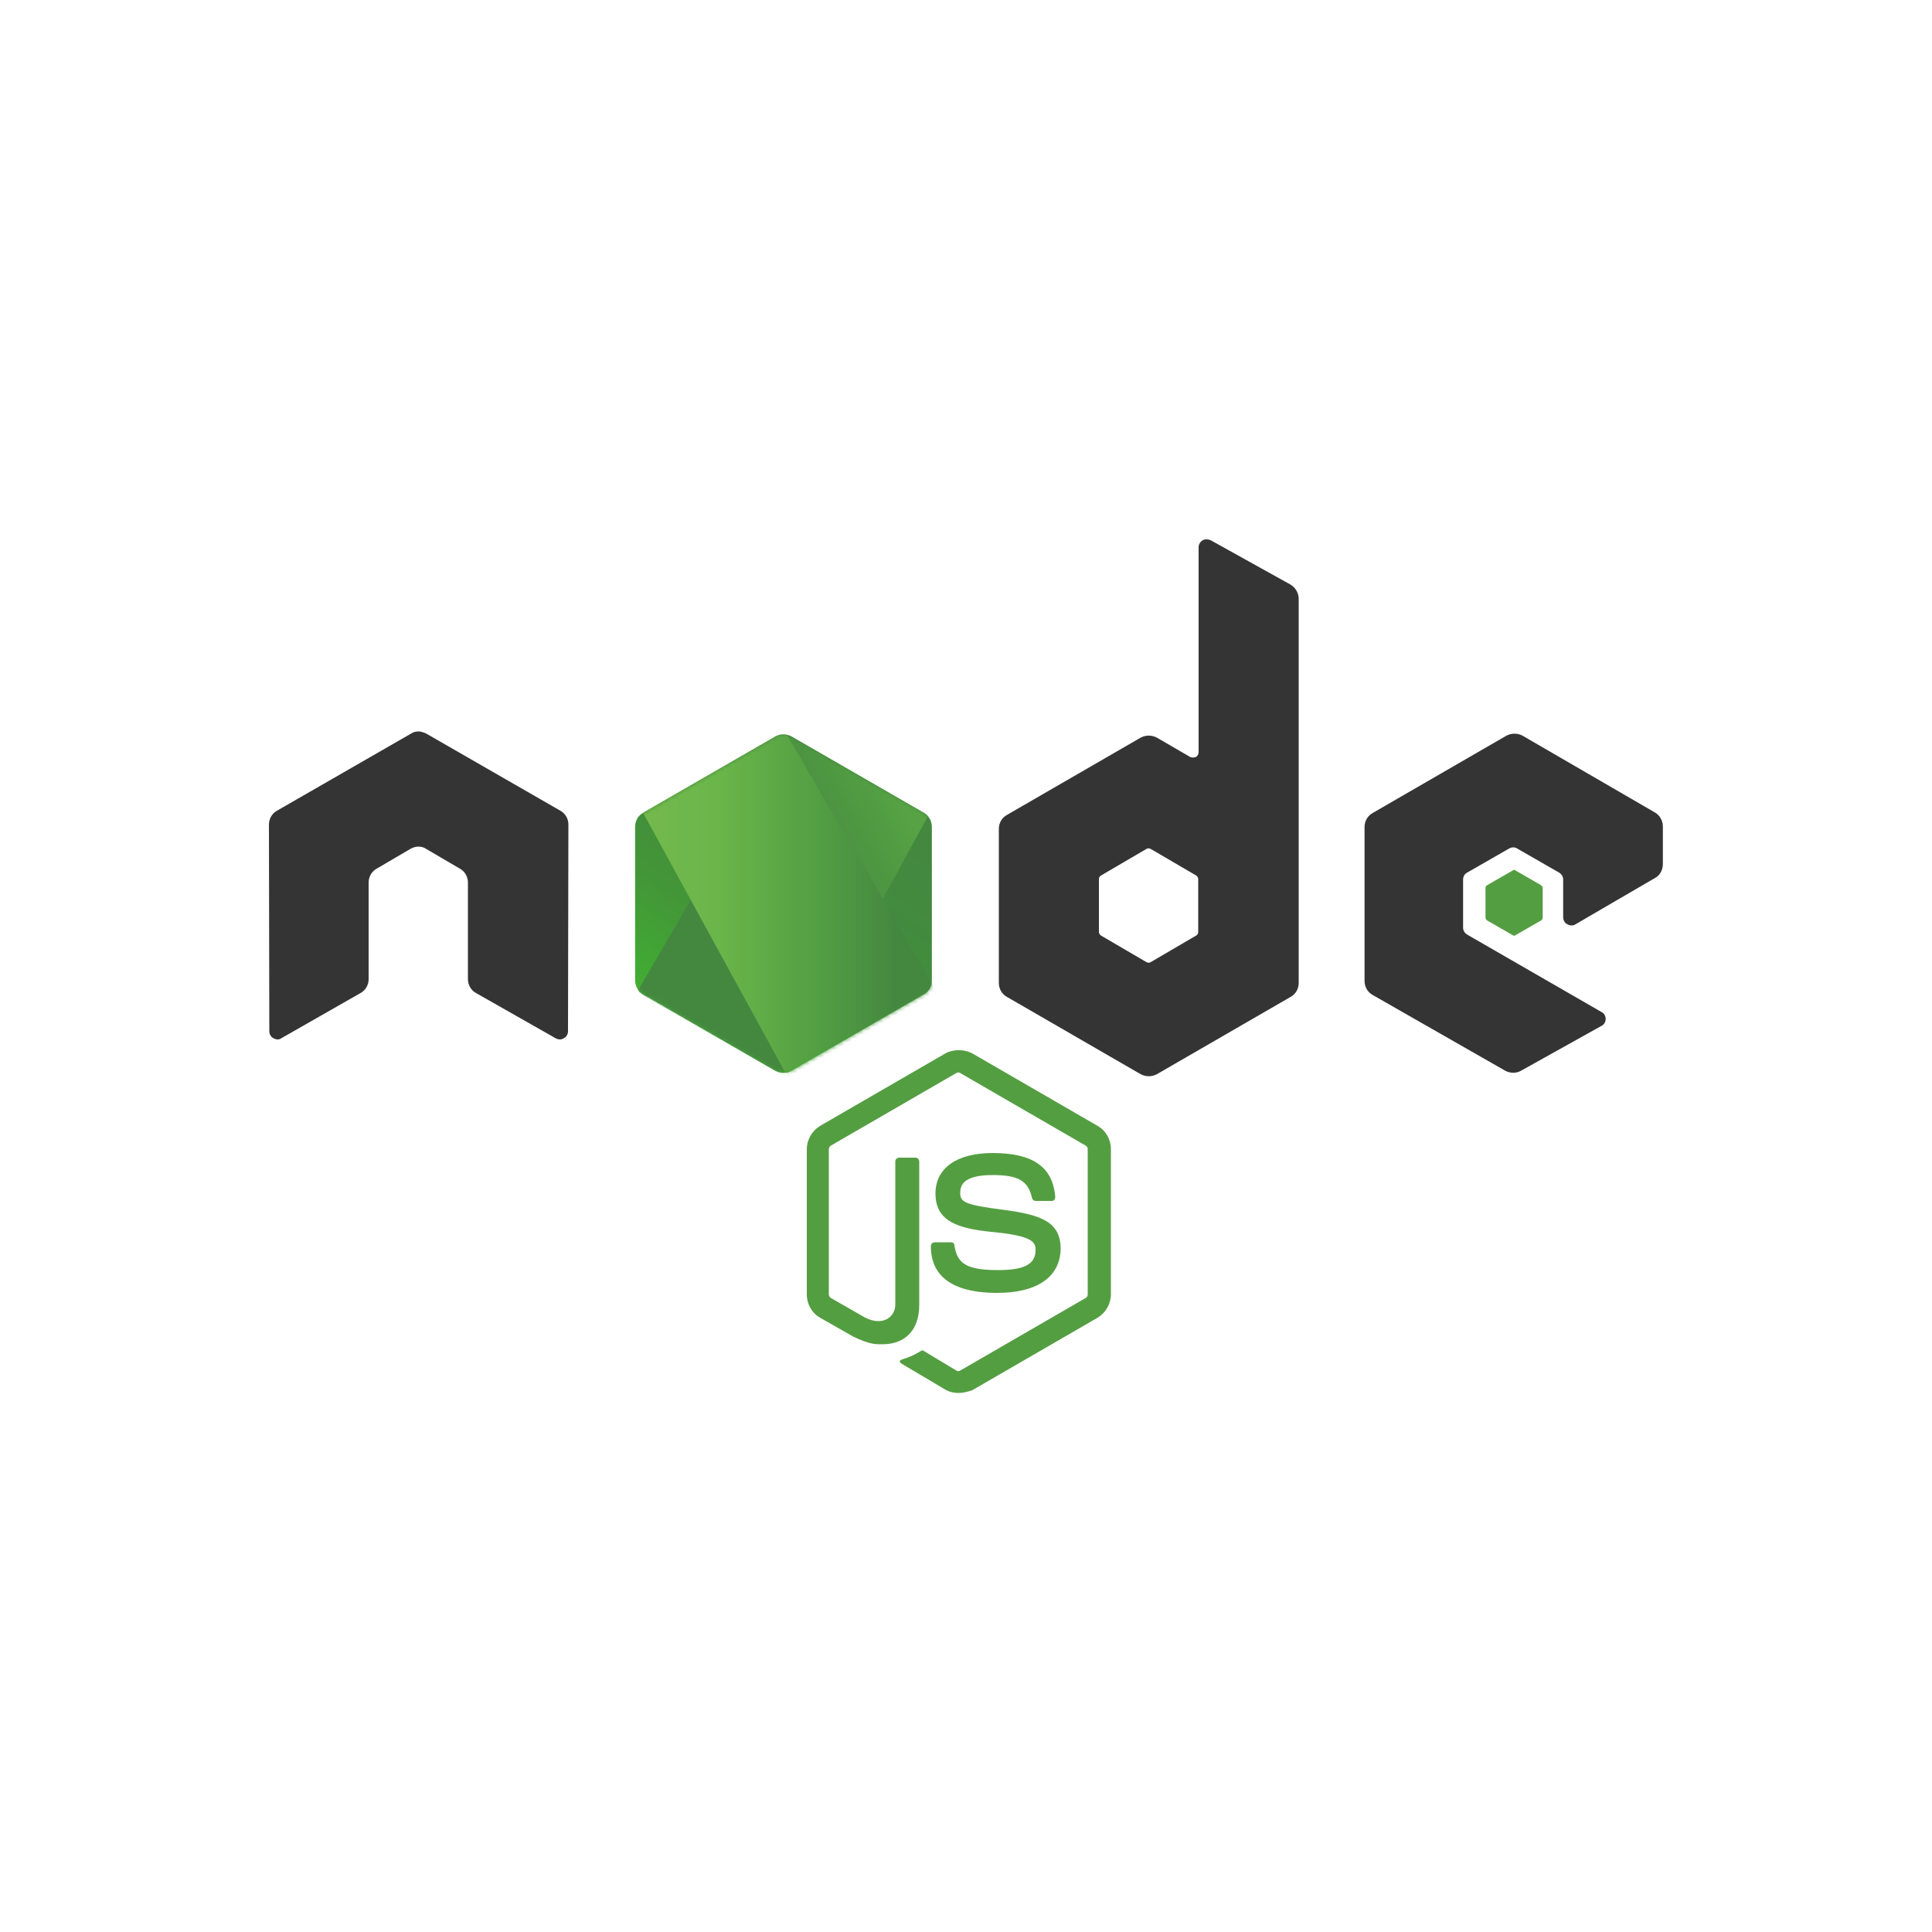 <?xml version="1.0" encoding="utf-8"?>
<!-- Generator: Adobe Illustrator 24.1.2, SVG Export Plug-In . SVG Version: 6.00 Build 0)  -->
<svg version="1.1" id="Capa_1" xmlns="http://www.w3.org/2000/svg" xmlns:xlink="http://www.w3.org/1999/xlink" x="0px" y="0px"
	 viewBox="0 0 500 500" style="enable-background:new 0 0 500 500;" xml:space="preserve">
<style type="text/css">
	.st0{fill:#549E42;}
	.st1{fill:#343434;}
	.st2{fill:url(#path-2_2_);}
	.st3{filter:url(#Adobe_OpacityMaskFilter);}
	.st4{fill:#FFFFFF;}
	.st5{mask:url(#mask-3_4_);}
	.st6{fill:none;}
	.st7{fill:url(#SVGID_1_);}
	.st8{filter:url(#Adobe_OpacityMaskFilter_1_);}
	.st9{mask:url(#mask-3_3_);}
	.st10{fill-rule:evenodd;clip-rule:evenodd;fill:url(#SVGID_2_);}
	.st11{fill-rule:evenodd;clip-rule:evenodd;fill:url(#SVGID_3_);}
	.st12{fill-rule:evenodd;clip-rule:evenodd;fill:url(#SVGID_4_);}
	.st13{fill-rule:evenodd;clip-rule:evenodd;fill:url(#SVGID_5_);}
	.st14{fill-rule:evenodd;clip-rule:evenodd;fill:url(#SVGID_6_);}
	.st15{fill:#2E2815;}
	.st16{fill:#DF4C36;}
	.st17{fill:#56C2DE;}
	.st18{fill:#E44E28;}
	.st19{fill:#EC662B;}
	.st20{fill:#EBEBEB;}
	.st21{fill:#E8A50A;}
	.st22{fill:#F3C100;}
	.st23{fill:#F1F1F2;}
	.st24{fill:#3655A2;}
	.st25{fill:#3C61AB;}
</style>
<g>
	<path class="st0" d="M248,360.5c-1.2,0-2.4-0.3-3.4-0.9l-10.8-6.4c-1.6-0.9-0.8-1.2-0.3-1.4c2.2-0.7,2.6-0.9,4.9-2.2
		c0.2-0.2,0.6-0.1,0.8,0.1l8.3,5c0.3,0.2,0.7,0.2,1,0l32.5-18.8c0.3-0.2,0.5-0.5,0.5-0.9v-37.6c0-0.4-0.2-0.7-0.5-0.9l-32.5-18.8
		c-0.3-0.2-0.7-0.2-1,0l-32.5,18.8c-0.3,0.2-0.5,0.6-0.5,0.9v37.6c0,0.3,0.2,0.7,0.5,0.9l8.9,5.1c4.8,2.4,7.8-0.4,7.8-3.3v-37.1
		c0-0.5,0.4-1,1-1h4.2c0.5,0,1,0.4,1,1v37.1c0,6.4-3.5,10.2-9.6,10.2c-1.9,0-3.3,0-7.5-2l-8.6-4.9c-2.1-1.2-3.4-3.5-3.4-6v-37.6
		c0-2.4,1.3-4.7,3.4-6l32.5-18.8c2-1.1,4.8-1.1,6.9,0l32.5,18.8c2.1,1.2,3.4,3.5,3.4,6v37.6c0,2.4-1.3,4.7-3.4,6l-32.5,18.8
		C250.4,360.2,249.2,360.5,248,360.5z M258.1,334.6c-14.3,0-17.2-6.5-17.2-12.1c0-0.5,0.4-1,1-1h4.2c0.5,0,0.9,0.3,0.9,0.8
		c0.7,4.3,2.5,6.4,11.2,6.4c6.9,0,9.8-1.5,9.8-5.2c0-2.1-0.8-3.7-11.5-4.7c-8.9-0.9-14.4-2.9-14.4-9.9c0-6.6,5.5-10.5,14.8-10.5
		c10.4,0,15.6,3.6,16.2,11.4c0,0.2-0.1,0.5-0.2,0.7c-0.2,0.2-0.4,0.3-0.7,0.3h-4.2c-0.4,0-0.8-0.3-0.9-0.7c-1-4.5-3.5-6-10.2-6
		c-7.5,0-8.4,2.6-8.4,4.6c0,2.4,1.1,3.1,11.2,4.4c10,1.3,14.8,3.2,14.8,10.2C274.3,330.5,268.4,334.6,258.1,334.6z"/>
	<path class="st1" d="M147.1,213.4c0-1.5-0.8-2.9-2.1-3.6l-34.6-19.9c-0.6-0.3-1.2-0.5-1.9-0.6h-0.3c-0.7,0-1.3,0.2-1.9,0.6
		l-34.6,19.9c-1.3,0.7-2.1,2.1-2.1,3.6l0.1,53.5c0,0.7,0.4,1.5,1.1,1.8c0.7,0.4,1.5,0.4,2,0L93.3,257c1.3-0.7,2.1-2.1,2.1-3.6v-25
		c0-1.5,0.8-2.9,2.1-3.6l8.7-5.1c0.7-0.4,1.4-0.6,2.1-0.6s1.5,0.2,2,0.6l8.7,5.1c1.3,0.7,2.1,2.1,2.1,3.6v25c0,1.5,0.8,2.9,2.1,3.6
		l20.6,11.7c0.7,0.4,1.5,0.4,2.1,0c0.7-0.3,1.1-1.1,1.1-1.8L147.1,213.4L147.1,213.4z"/>
	<path class="st1" d="M313.3,139.8c-0.7-0.3-1.5-0.3-2,0c-0.7,0.4-1.1,1.1-1.1,1.8v53c0,0.5-0.2,1-0.7,1.3c-0.5,0.2-1,0.2-1.5,0
		l-8.6-5c-1.3-0.7-2.9-0.7-4.2,0l-34.6,20c-1.3,0.7-2.1,2.1-2.1,3.6v39.9c0,1.5,0.8,2.9,2.1,3.6l34.6,20c1.3,0.7,2.9,0.7,4.2,0
		l34.6-20c1.3-0.7,2.1-2.1,2.1-3.6v-99.4c0-1.5-0.8-2.9-2.1-3.7L313.3,139.8L313.3,139.8z M310.1,241.2c0,0.4-0.2,0.7-0.5,0.9
		l-11.8,6.9c-0.3,0.2-0.7,0.2-1.1,0l-11.8-6.9c-0.3-0.2-0.5-0.6-0.5-0.9v-13.7c0-0.4,0.2-0.7,0.5-0.9l11.8-6.9
		c0.3-0.2,0.7-0.2,1.1,0l11.8,6.9c0.3,0.2,0.5,0.6,0.5,0.9V241.2L310.1,241.2z"/>
	<g transform="translate(401.047, 70.501)">
		<path class="st1" d="M27.3,156.7c1.3-0.7,2-2.1,2-3.6v-9.7c0-1.5-0.8-2.9-2-3.6L-7,119.9c-1.3-0.7-2.9-0.7-4.2,0l-34.6,20
			c-1.3,0.7-2.1,2.1-2.1,3.6v39.9c0,1.5,0.8,2.9,2.1,3.6l34.3,19.6c1.3,0.7,2.9,0.7,4.1,0L13.4,195c0.7-0.3,1.1-1.1,1.1-1.8
			c0-0.7-0.4-1.5-1.1-1.8l-34.7-20c-0.7-0.4-1.1-1.1-1.1-1.8v-12.5c0-0.7,0.4-1.5,1.1-1.8l10.8-6.2c0.7-0.4,1.5-0.4,2.1,0l10.8,6.2
			c0.7,0.4,1.1,1.1,1.1,1.8v9.8c0,0.7,0.4,1.5,1.1,1.8c0.7,0.4,1.5,0.4,2.1,0L27.3,156.7L27.3,156.7z"/>
		<path class="st0" d="M-9.6,154.8c0.2-0.2,0.6-0.2,0.8,0l6.6,3.8c0.2,0.2,0.4,0.4,0.4,0.7v7.7c0,0.3-0.2,0.6-0.4,0.7l-6.6,3.8
			c-0.2,0.2-0.6,0.2-0.8,0l-6.6-3.8c-0.2-0.2-0.4-0.4-0.4-0.7v-7.7c0-0.3,0.2-0.6,0.4-0.7L-9.6,154.8L-9.6,154.8z"/>
	</g>
	<g transform="translate(134.068, 70.501)">
		<g>
			
				<linearGradient id="path-2_2_" gradientUnits="userSpaceOnUse" x1="125.292" y1="429.43" x2="125.007" y2="428.92" gradientTransform="matrix(108.988 0 0 -124.186 -13572.608 53464)">
				<stop  offset="0" style="stop-color:#448840"/>
				<stop  offset="0.329" style="stop-color:#428C3E"/>
				<stop  offset="0.635" style="stop-color:#439637"/>
				<stop  offset="0.932" style="stop-color:#41AA34"/>
				<stop  offset="1" style="stop-color:#46AC34"/>
			</linearGradient>
			<path id="path-2_1_" class="st2" d="M70.8,120.1c-1.3-0.7-2.9-0.7-4.2,0l-34.3,19.8c-1.3,0.7-2,2.1-2,3.6v39.7
				c0,1.5,0.8,2.9,2,3.6l34.3,19.8c1.3,0.7,2.9,0.7,4.2,0l34.3-19.8c1.3-0.7,2-2.1,2-3.6v-39.7c0-1.5-0.8-2.9-2-3.6L70.8,120.1
				L70.8,120.1z"/>
		</g>
		<defs>
			<filter id="Adobe_OpacityMaskFilter" filterUnits="userSpaceOnUse" x="30" y="119.5" width="77.5" height="87.7">
				<feColorMatrix  type="matrix" values="1 0 0 0 0  0 1 0 0 0  0 0 1 0 0  0 0 0 1 0"/>
			</filter>
		</defs>
		<mask maskUnits="userSpaceOnUse" x="30" y="119.5" width="77.5" height="87.7" id="mask-3_4_">
			<g class="st3">
				<path id="path-2_5_" class="st4" d="M70.8,120.1c-1.3-0.7-2.9-0.7-4.2,0l-34.3,19.8c-1.3,0.7-2,2.1-2,3.6v39.7
					c0,1.5,0.8,2.9,2,3.6l34.3,19.8c1.3,0.7,2.9,0.7,4.2,0l34.3-19.8c1.3-0.7,2-2.1,2-3.6v-39.7c0-1.5-0.8-2.9-2-3.6L70.8,120.1
					L70.8,120.1z"/>
			</g>
		</mask>
		<g class="st5">
			<path class="st6" d="M66.6,120.1l-34.4,19.8c-1.3,0.7-2.2,2.1-2.2,3.6v39.7c0,1,0.4,1.9,1.1,2.6l38.7-66.2
				C68.7,119.4,67.6,119.5,66.6,120.1L66.6,120.1z"/>
			<path class="st6" d="M69.9,207c0.3-0.1,0.7-0.2,1-0.4l34.4-19.8c1.3-0.7,2.1-2.1,2.1-3.6v-39.7c0-1.1-0.5-2.1-1.2-2.9L69.9,207
				L69.9,207z"/>
			
				<linearGradient id="SVGID_1_" gradientUnits="userSpaceOnUse" x1="125.063" y1="429.164" x2="125.881" y2="429.682" gradientTransform="matrix(106.445 0 0 -124.133 -13248.823 53441.25)">
				<stop  offset="0.138" style="stop-color:#448840"/>
				<stop  offset="0.403" style="stop-color:#54A043"/>
				<stop  offset="0.714" style="stop-color:#6AB64A"/>
				<stop  offset="0.908" style="stop-color:#72B84D"/>
			</linearGradient>
			<path class="st7" d="M105.2,139.9l-34.5-19.8c-0.3-0.2-0.7-0.3-1.1-0.4L31,185.9c0.3,0.4,0.7,0.7,1.1,1l34.5,19.8
				c1,0.6,2.1,0.7,3.2,0.4l36.3-66.4C105.9,140.4,105.6,140.1,105.2,139.9L105.2,139.9z"/>
		</g>
		<defs>
			<filter id="Adobe_OpacityMaskFilter_1_" filterUnits="userSpaceOnUse" x="30" y="112.8" width="78.5" height="95.5">
				<feColorMatrix  type="matrix" values="1 0 0 0 0  0 1 0 0 0  0 0 1 0 0  0 0 0 1 0"/>
			</filter>
		</defs>
		<mask maskUnits="userSpaceOnUse" x="30" y="112.8" width="78.5" height="95.5" id="mask-3_3_">
			<g class="st8">
				<path id="path-2_4_" class="st4" d="M70.8,120.1c-1.3-0.7-2.9-0.7-4.2,0l-34.3,19.8c-1.3,0.7-2,2.1-2,3.6v39.7
					c0,1.5,0.8,2.9,2,3.6l34.3,19.8c1.3,0.7,2.9,0.7,4.2,0l34.3-19.8c1.3-0.7,2-2.1,2-3.6v-39.7c0-1.5-0.8-2.9-2-3.6L70.8,120.1
					L70.8,120.1z"/>
			</g>
		</mask>
		<g class="st9">
			<g transform="translate(0, -9.246)">
				<path class="st6" d="M107.5,192.5v-39.7c0-1.5-0.9-2.9-2.2-3.6l-34.5-19.8c-0.4-0.2-0.8-0.4-1.3-0.5l37.8,64.5
					C107.4,193.1,107.5,192.8,107.5,192.5L107.5,192.5z"/>
				<path class="st6" d="M32.2,149.2c-1.3,0.7-2.2,2.1-2.2,3.6v39.7c0,1.5,1,2.9,2.2,3.6l34.5,19.8c0.8,0.5,1.7,0.7,2.7,0.5
					l-36.9-67.3L32.2,149.2L32.2,149.2z"/>
				
					<linearGradient id="SVGID_2_" gradientUnits="userSpaceOnUse" x1="-169.899" y1="92.532" x2="-101.158" y2="92.532" gradientTransform="matrix(0.925 0 0 -0.347 193.335 154.28)">
					<stop  offset="9.191646e-02" style="stop-color:#72B84D"/>
					<stop  offset="0.286" style="stop-color:#6AB64A"/>
					<stop  offset="0.597" style="stop-color:#54A043"/>
					<stop  offset="0.862" style="stop-color:#448840"/>
				</linearGradient>
				<path class="st10" d="M65.5,122.1l-0.5,0.2h0.7L65.5,122.1z"/>
				
					<linearGradient id="SVGID_3_" gradientUnits="userSpaceOnUse" x1="124.719" y1="438.447" x2="125.466" y2="438.447" gradientTransform="matrix(106.33 0 0 -124.233 -13232.304 54642.301)">
					<stop  offset="9.191646e-02" style="stop-color:#72B84D"/>
					<stop  offset="0.286" style="stop-color:#6AB64A"/>
					<stop  offset="0.597" style="stop-color:#54A043"/>
					<stop  offset="0.862" style="stop-color:#448840"/>
				</linearGradient>
				<path class="st11" d="M105.3,196c1-0.6,1.7-1.5,2-2.6l-37.8-64.6c-1-0.2-2-0.1-2.9,0.5l-34.3,19.7l36.9,67.4
					c0.5-0.1,1.1-0.2,1.5-0.5L105.3,196L105.3,196z"/>
				
					<linearGradient id="SVGID_4_" gradientUnits="userSpaceOnUse" x1="-702.116" y1="328.333" x2="-633.375" y2="328.333" gradientTransform="matrix(0.347 0 0 -0.809 327.942 460.9)">
					<stop  offset="9.191646e-02" style="stop-color:#72B84D"/>
					<stop  offset="0.286" style="stop-color:#6AB64A"/>
					<stop  offset="0.597" style="stop-color:#54A043"/>
					<stop  offset="0.862" style="stop-color:#448840"/>
				</linearGradient>
				<path class="st12" d="M108.5,195.4l-0.2-0.4v0.6L108.5,195.4z"/>
				
					<linearGradient id="SVGID_5_" gradientUnits="userSpaceOnUse" x1="121.701" y1="436.755" x2="123.145" y2="436.755" gradientTransform="matrix(55.014 0 0 -34.326 -6666.229 15197.491)">
					<stop  offset="9.191646e-02" style="stop-color:#72B84D"/>
					<stop  offset="0.286" style="stop-color:#6AB64A"/>
					<stop  offset="0.597" style="stop-color:#54A043"/>
					<stop  offset="0.862" style="stop-color:#448840"/>
				</linearGradient>
				<path class="st13" d="M105.3,196l-34.4,19.8c-0.5,0.2-1,0.4-1.5,0.5l0.7,1.2l38.2-22.1V195l-1-1.6
					C107,194.5,106.3,195.5,105.3,196L105.3,196z"/>
				
					<linearGradient id="SVGID_6_" gradientUnits="userSpaceOnUse" x1="123.355" y1="438.597" x2="122.464" y2="435.685" gradientTransform="matrix(55.014 0 0 -34.326 -6666.229 15197.491)">
					<stop  offset="0" style="stop-color:#448840"/>
					<stop  offset="0.329" style="stop-color:#428C3E"/>
					<stop  offset="0.635" style="stop-color:#439637"/>
					<stop  offset="0.932" style="stop-color:#41AA34"/>
					<stop  offset="1" style="stop-color:#46AC34"/>
				</linearGradient>
				<path class="st14" d="M105.3,196l-34.4,19.8c-0.5,0.2-1,0.4-1.5,0.5l0.7,1.2l38.2-22.1V195l-1-1.6
					C107,194.5,106.3,195.5,105.3,196L105.3,196z"/>
			</g>
		</g>
	</g>
</g>
</svg>
